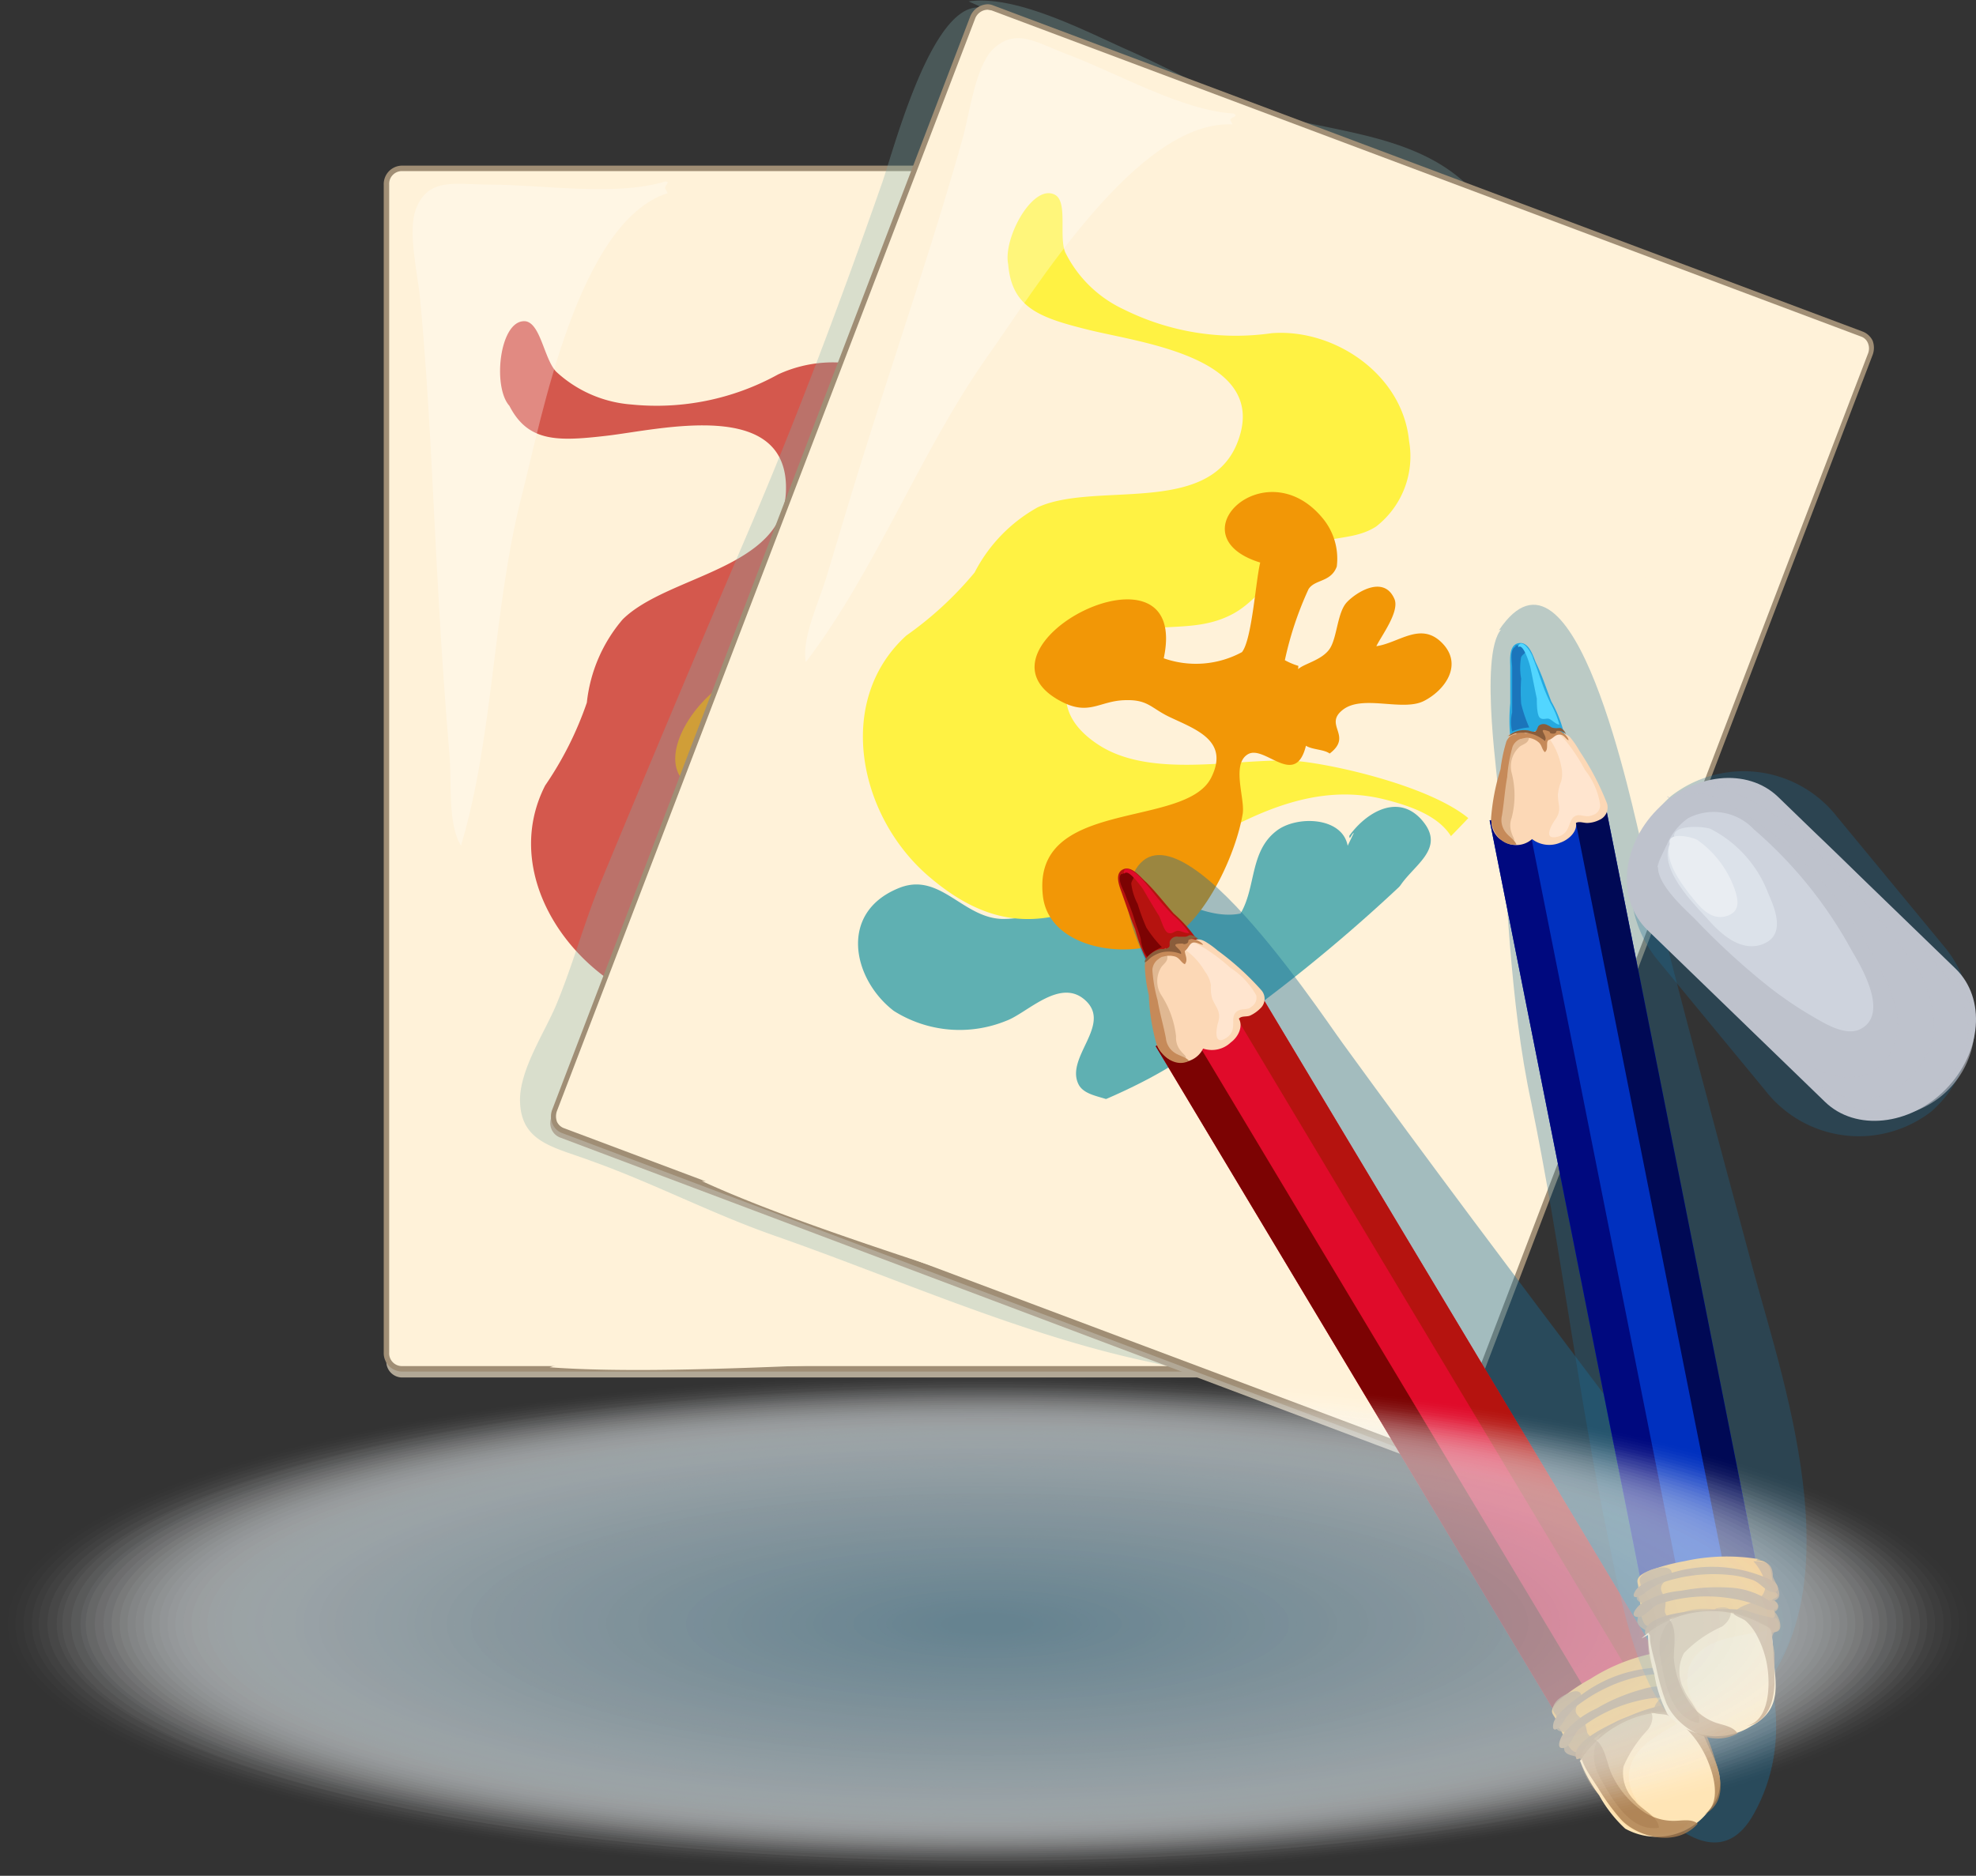 <svg xmlns="http://www.w3.org/2000/svg" viewBox="0 0 83.37 79.16"><rect x="0" y="0" width="83.37" height="79.16" fill="#333333" stroke="none"/><defs><style>.cls-1{isolation:isolate;}.cls-2{fill:#b2a896;}.cls-3,.cls-8{fill:#fff2d9;}.cls-4{fill:#a08e75;}.cls-5{fill:#5fb0b2;}.cls-6{fill:#d4584d;}.cls-7{fill:#f29706;}.cls-10,.cls-12,.cls-24,.cls-25,.cls-26,.cls-27,.cls-38,.cls-39,.cls-8{mix-blend-mode:multiply;}.cls-40,.cls-9{fill:#fff;}.cls-10,.cls-27,.cls-9{opacity:0.3;}.cls-10{fill:#80adad;}.cls-11{fill:#fff243;}.cls-12,.cls-27{fill:#1b6d96;}.cls-12{opacity:0.4;}.cls-13{fill:#e00b2a;}.cls-14{fill:#7c0303;}.cls-15{fill:#b5130f;}.cls-16{fill:#fcd8b6;}.cls-17{fill:#e0b892;}.cls-18{fill:#ffe5cf;}.cls-19{fill:#c68a59;}.cls-20{fill:#8a5d3b;}.cls-21{fill:#faaf40;}.cls-22,.cls-25,.cls-26{fill:#a87c4f;}.cls-23{fill:#ffe5b6;}.cls-24{fill:#ffc880;opacity:0.23;}.cls-25{opacity:0.79;}.cls-26{opacity:0.55;}.cls-28{fill:#0030bf;}.cls-29{fill:#00097f;}.cls-30{fill:#000955;}.cls-31{fill:#26a9e0;}.cls-32{fill:#1b75bb;}.cls-33{fill:#52d6ff;}.cls-34,.cls-38{fill:#bec2cc;}.cls-35{fill:#ced3dd;}.cls-36{fill:#dce2ea;}.cls-37{fill:#e9edf2;}.cls-38,.cls-39{opacity:0.6;}.cls-40{opacity:0;}.cls-41{fill:#fefeff;opacity:0.01;}.cls-42{fill:#fdfefe;opacity:0.02;}.cls-43{fill:#fcfdfe;opacity:0.03;}.cls-44{fill:#fbfdfd;opacity:0.03;}.cls-45{fill:#fafcfd;opacity:0.04;}.cls-46{fill:#f9fbfd;opacity:0.05;}.cls-47{fill:#f8fbfc;opacity:0.06;}.cls-48{fill:#f7fafc;opacity:0.07;}.cls-49{fill:#f6fafb;opacity:0.08;}.cls-50{fill:#f5f9fb;opacity:0.08;}.cls-51{fill:#f4f9fb;opacity:0.09;}.cls-52{fill:#f3f8fa;opacity:0.1;}.cls-53{fill:#f2f7fa;opacity:0.11;}.cls-54{fill:#f1f7f9;opacity:0.12;}.cls-55{fill:#f0f6f9;opacity:0.13;}.cls-56{fill:#eff6f9;opacity:0.13;}.cls-57{fill:#eef5f8;opacity:0.14;}.cls-58{fill:#edf4f8;opacity:0.15;}.cls-59{fill:#ecf4f7;opacity:0.16;}.cls-60{fill:#ebf3f7;opacity:0.17;}.cls-61{fill:#eaf3f7;opacity:0.18;}.cls-62{fill:#e9f2f6;opacity:0.18;}.cls-63{fill:#e8f1f6;opacity:0.19;}.cls-64{fill:#e7f1f5;opacity:0.2;}.cls-65{fill:#e6f0f5;opacity:0.21;}.cls-66{fill:#e5f0f5;opacity:0.22;}.cls-67{fill:#e4eff4;opacity:0.23;}.cls-68{fill:#e3eff4;opacity:0.24;}.cls-69{fill:#e2eef3;opacity:0.24;}.cls-70{fill:#e1edf3;opacity:0.25;}.cls-71{fill:#e0edf2;opacity:0.26;}.cls-72{fill:#dfecf2;opacity:0.27;}.cls-73{fill:#deecf2;opacity:0.28;}.cls-74{fill:#ddebf1;opacity:0.29;}.cls-75{fill:#dceaf1;opacity:0.29;}.cls-76{fill:#dbeaf0;opacity:0.3;}.cls-77{fill:#dae9f0;opacity:0.31;}.cls-78{fill:#d9e9f0;opacity:0.32;}.cls-79{fill:#d8e8ef;opacity:0.33;}.cls-80{fill:#d7e7ef;opacity:0.34;}.cls-81{fill:#d6e7ee;opacity:0.34;}.cls-82{fill:#d5e6ee;opacity:0.35;}.cls-83{fill:#d4e6ee;opacity:0.36;}.cls-84{fill:#d3e5ed;opacity:0.37;}.cls-85{fill:#d2e5ed;opacity:0.38;}.cls-86{fill:#d1e4ec;opacity:0.39;}.cls-87{fill:#d0e3ec;opacity:0.39;}.cls-88{fill:#cfe3ec;opacity:0.4;}.cls-89{fill:#cee2eb;opacity:0.41;}.cls-90{fill:#cde2eb;opacity:0.42;}.cls-91{fill:#cce1ea;opacity:0.43;}.cls-92{fill:#cbe0ea;opacity:0.44;}.cls-93{fill:#cae0ea;opacity:0.45;}.cls-94{fill:#c9dfe9;opacity:0.45;}.cls-95{fill:#c8dfe9;opacity:0.46;}.cls-96{fill:#c7dee8;opacity:0.47;}.cls-97{fill:#c6dde8;opacity:0.48;}.cls-98{fill:#c5dde8;opacity:0.49;}.cls-100,.cls-99{fill:#c4dce7;}.cls-99{opacity:0.5;}.cls-100{opacity:0.5;}.cls-101{fill:#c3dbe6;opacity:0.51;}.cls-102{fill:#c2dbe6;opacity:0.52;}.cls-103{fill:#c1dae6;opacity:0.53;}.cls-104{fill:#c0d9e5;opacity:0.54;}.cls-105{fill:#bfd9e5;opacity:0.55;}.cls-106{fill:#bed8e4;opacity:0.55;}.cls-107{fill:#bdd8e4;opacity:0.56;}.cls-108{fill:#bcd7e4;opacity:0.57;}.cls-109{fill:#bbd6e3;opacity:0.58;}.cls-110{fill:#bad6e3;opacity:0.59;}.cls-111{fill:#b9d5e2;opacity:0.6;}.cls-112{fill:#b8d5e2;opacity:0.61;}.cls-113{fill:#b7d4e2;opacity:0.61;}.cls-114{fill:#b6d3e1;opacity:0.62;}.cls-115{fill:#b5d3e1;opacity:0.63;}.cls-116{fill:#b4d2e0;opacity:0.64;}.cls-117{fill:#b3d2e0;opacity:0.65;}.cls-118{fill:#b2d1e0;opacity:0.66;}.cls-119{fill:#b1d1df;opacity:0.66;}.cls-120{fill:#b0d0df;opacity:0.67;}.cls-121{fill:#afcfde;opacity:0.68;}.cls-122{fill:#aecfde;opacity:0.69;}.cls-123{fill:#adcede;opacity:0.7;}.cls-124{fill:#accedd;opacity:0.71;}.cls-125{fill:#abcddd;opacity:0.71;}.cls-126{fill:#aaccdc;opacity:0.72;}.cls-127{fill:#a9ccdc;opacity:0.73;}.cls-128{fill:#a8cbdc;opacity:0.74;}.cls-129{fill:#a7cbdb;opacity:0.75;}.cls-130{fill:#a6cadb;opacity:0.76;}.cls-131{fill:#a5c9da;opacity:0.76;}.cls-132{fill:#a4c9da;opacity:0.77;}.cls-133{fill:#a3c8d9;opacity:0.78;}.cls-134{fill:#a2c8d9;opacity:0.79;}.cls-135{fill:#a1c7d9;opacity:0.8;}.cls-136{fill:#a0c7d8;opacity:0.81;}.cls-137{fill:#9fc6d8;opacity:0.82;}.cls-138{fill:#9ec5d7;opacity:0.82;}.cls-139{fill:#9dc5d7;opacity:0.83;}.cls-140{fill:#9cc4d7;opacity:0.84;}.cls-141{fill:#9bc4d6;opacity:0.85;}.cls-142{fill:#9ac3d6;opacity:0.86;}.cls-143{fill:#99c2d5;opacity:0.87;}.cls-144{fill:#98c2d5;opacity:0.87;}.cls-145{fill:#97c1d5;opacity:0.88;}.cls-146{fill:#96c1d4;opacity:0.89;}.cls-147{fill:#95c0d4;opacity:0.9;}.cls-148{fill:#94bfd3;opacity:0.91;}.cls-149{fill:#93bfd3;opacity:0.92;}.cls-150{fill:#92bed3;opacity:0.92;}.cls-151{fill:#91bed2;opacity:0.93;}.cls-152{fill:#90bdd2;opacity:0.94;}.cls-153{fill:#8fbdd1;opacity:0.95;}.cls-154{fill:#8ebcd1;opacity:0.96;}.cls-155{fill:#8dbbd1;opacity:0.97;}.cls-156{fill:#8cbbd0;opacity:0.97;}.cls-157{fill:#8bbad0;opacity:0.98;}.cls-158{fill:#8abacf;opacity:0.99;}.cls-159{fill:#89b9cf;}</style></defs><title>3</title><g class="cls-1"><g id="Layer_2" data-name="Layer 2"><g id="l1"><path class="cls-2" d="M56.81,57.44a.66.66,0,0,1-.63.69H16.94a.67.67,0,0,1-.64-.69V8.15a.66.66,0,0,1,.64-.68H56.18a.65.65,0,0,1,.63.68Z"/><path class="cls-3" d="M56.81,57.08a.66.66,0,0,1-.63.69H16.94a.67.67,0,0,1-.64-.69V7.79a.67.67,0,0,1,.64-.69H56.18a.66.66,0,0,1,.63.69Z"/><path class="cls-4" d="M56.18,57.88H16.94a.78.78,0,0,1-.75-.8V7.79a.78.78,0,0,1,.75-.8H56.18a.77.77,0,0,1,.74.8V57.08A.77.77,0,0,1,56.18,57.88ZM16.94,7.22a.54.54,0,0,0-.52.57V57.08a.54.54,0,0,0,.52.57H56.18a.54.54,0,0,0,.52-.57V7.79a.54.54,0,0,0-.52-.57Z"/><path class="cls-5" d="M43.61,34.91c-.67-1.08-2.49-.45-3.06.47-.76,1.21,0,2.52-.18,3.8-2,1.26-7-.29-6.6-3-1.77-.32-3.72,1.65-2.84,3.45.55,1.11,2.86,2.21.14,3.26-1.56.61-3.14-.89-4.51.27-2.16,1.82-.56,4.34,1.58,5a5.21,5.21,0,0,0,4.58-1.27c.71-.62,1.48-2.56,2.85-2s0,2.53,1,3.39c.51.49,1.57-.06,1.94.3.57.55-.16,1.87.19,2.54.86,1.7,3.18.94,4.15-.17,1.54-1.75.73-2.72.19-4.46-.75-2.4.62-1.32,1.74-2.34s-.2-2.52,1.61-2.16c.94.18,1.4,2,2.69.85s-.89-2.19-.78-3.36c.08-.8,1.77-1.33,1.15-2.71-.53-1.18-2.13-.91-3.21-1,.13-1.14,1.42-2.35-.18-3.13-1.29-.63-2.24.6-2.54,1.74.08.22.06-.11.13-.18Z"/><path class="cls-6" d="M21.26,16.59c.77,2.09,2.07,2.06,4.33,1.8s7.71-1.63,7.57,2.34c-.11,3.3-5,3.54-6.89,5.41a6.45,6.45,0,0,0-1.51,3.51A14.48,14.48,0,0,1,23,33.15c-1.87,3.67.95,7.92,4.66,9.22,4.5,1.58,6.51-.87,9-4,2-2.51,4.14-5.39,7.56-5.82,2.21-.28,3.94,0,4.22,2.35,3.33-4.42-6.47-3.16-8.39-2.51-2.35.79-5.31,2.82-7.92,2.2-3.32-.79-2.09-4.06.23-5.26,1.16-.6,2.3-.86,3.18-1.87s1.06-2.67,1.92-3.7c.7-.85,1.78-1,2.42-1.87a3.8,3.8,0,0,0,0-3.87,5.49,5.49,0,0,0-7.05-2.22,10.6,10.6,0,0,1-6.19,1.27,5.25,5.25,0,0,1-3.18-1.39c-.5-.54-.65-2-1.27-2.12-1.4-.18-1.56,4.55.15,3.67Z"/><path class="cls-7" d="M39,28.54a2.53,2.53,0,0,1-.62,0,13.91,13.91,0,0,1-.16-3.13c.11-.48.78-.58.78-1.3s-.81-1.43-1.33-1.72c-3.27-1.84-5.55,2.92-1.75,2.7.09.78.83,3.16.63,3.79s-2.2,1.65-3,1.41c-.88-5.57-8.3,2.61-3.4,3.22,1.29.16,1.49-.57,2.44-1s1.18-.1,2.05,0c1.24.11,2.75,0,2.58,1.78-.23,2.43-6.77,3.41-4.87,7.13,1.09,2.14,4.71,1.21,5.84-.4,1-1.39,1.13-4.15.8-5.79-.12-.63-1.21-1.79-.7-2.42s2.38.67,2.17-1.2c.3.06.77-.12,1.07-.06.63-1-.69-1-.14-1.92.46-.75,2.39-.8,3.07-1.55s1-2-.17-2.55-1.7.61-2.54,1.1c0-.46.4-1.72,0-2.1-.76-.75-1.6.28-1.86.84s.17,1.59,0,2.11c-.21.69-.78.93-.92,1.23Z"/><path class="cls-8" d="M52,8.63c0,6.43-.52,13.46-2.57,19.6a69.7,69.7,0,0,1-9,17.35C37.35,50.09,28.5,56.14,23.19,57.7c6.06.45,16.49-.58,22.51-.34,2.72.11,5.48,0,8.2,0,2,0,2.17-.3,2.25-2.26.06-1.68,0-3.38,0-5.06,0-7.39-.51-14.9-.16-22.34.16-3.53,0-7.1,0-10.63,0-2.61.86-5.55.32-8.12-.27-1.3-.57-1.64-2.1-1.6-.83,0-2.36.37-2.24,1.44Z"/><path class="cls-9" d="M28.17,8.15c-3.78,1.2-5.31,9.46-6.15,12.74-1.24,4.84-1.17,10.09-2.57,14.8-.56-.9-.39-2.65-.48-3.77-.18-2.12-.33-4.29-.45-6.41-.25-4.3-.39-8.68-.8-12.94-.09-1-.54-2.83-.16-3.78.53-1.32,1.67-1,3.06-1,2.24,0,5.36.51,7.44-.13.25,0,0,.13,0,.29Z"/><path class="cls-10" d="M41.52.35c-2.12-.56-3.78,5.86-4.3,7.36-1.75,5-3.59,9.91-5.67,14.77S27.43,32.2,25.4,37.1c-.73,1.74-1.21,3.57-1.93,5.3-.49,1.17-1.52,2.7-1.53,4,0,1.81,1.42,2,3,2.59,2.63.94,5.07,2.22,7.72,3.15,5.12,1.79,10.35,4.15,15.67,5.3,1.75.37,4.76,1.32,6.24-.08s1.26-4,1.48-5.67c.4-3,.74-6,1.36-9C58.6,36.9,61.94,32.49,64,27.1a26.2,26.2,0,0,0,1.6-9.55A13.11,13.11,0,0,0,62.1,8c-1.91-2-4.78-2.33-7.4-2.91S50,3.17,47.47,2.06c-1.78-.8-4.65-2.29-6.6-2Z"/><path class="cls-2" d="M61.15,61.4a.68.68,0,0,1-.84.42L23.62,48a.65.65,0,0,1-.35-.86L40.91,1.09a.66.66,0,0,1,.84-.42L78.44,14.44a.66.66,0,0,1,.34.87Z"/><path class="cls-3" d="M61.27,61.06a.66.66,0,0,1-.83.42L23.74,47.71a.66.66,0,0,1-.34-.87L41,.75a.67.67,0,0,1,.83-.42l36.7,13.78a.65.65,0,0,1,.34.86Z"/><path class="cls-4" d="M60.65,61.63a.69.69,0,0,1-.25,0L23.7,47.81a.72.72,0,0,1-.39-.38.81.81,0,0,1,0-.63L40.93.71a.82.82,0,0,1,.74-.53.64.64,0,0,1,.24.05L78.61,14a.78.78,0,0,1,.4.38A.86.86,0,0,1,79,15L61.38,61.1A.8.8,0,0,1,60.65,61.63ZM41.67.41a.58.58,0,0,0-.53.38L23.5,46.88a.66.66,0,0,0,0,.46.53.53,0,0,0,.27.26l36.7,13.78a.56.56,0,0,0,.69-.36L78.81,14.93a.58.58,0,0,0,0-.45.48.48,0,0,0-.27-.27L41.84.44Z"/><path class="cls-5" d="M56.86,35.69c-.23-1.23-2.16-1.28-3-.63-1.14.87-.86,2.38-1.52,3.49-2.29.49-6.48-2.74-5.1-5.1-1.55-.92-4.08.24-3.9,2.23.11,1.23,1.88,3.06-1,3.1-1.68,0-2.63-1.94-4.32-1.34-2.67,1-2.07,3.87-.31,5.22a5.2,5.2,0,0,0,4.74.42c.89-.32,2.3-1.87,3.37-.84s-.87,2.38-.32,3.51c.31.64,1.5.49,1.71,1,.33.71-.81,1.69-.73,2.43.2,1.9,2.64,2,3.94,1.3,2.07-1.1,1.66-2.29,1.78-4.1.15-2.51,1-1,2.46-1.58,1.23-.48.71-2.43,2.28-1.46.81.5.59,2.36,2.21,1.74s-.05-2.35.48-3.41c.35-.72,2.13-.62,2-2.13-.08-1.29-1.67-1.6-2.65-2,.53-1,2.16-1.7.95-3-1-1.05-2.31-.23-3,.73,0,.24.1-.09.19-.12Z"/><path class="cls-11" d="M42.52,10.72c0,2.22,1.2,2.65,3.41,3.2s7.78,1.18,6.24,4.85c-1.28,3-6,1.54-8.39,2.64a6.59,6.59,0,0,0-2.66,2.75,14.83,14.83,0,0,1-2.88,2.66c-3.06,2.78-2,7.74,1.06,10.26,3.64,3.05,6.39,1.47,9.86-.57,2.78-1.65,5.8-3.59,9.15-2.8,2.16.52,3.69,1.38,3.1,3.68,4.7-3-4.92-5.22-6.95-5.29-2.47-.08-6,.78-8.19-.72-2.82-1.91-.5-4.53,2.1-4.84,1.3-.15,2.46,0,3.64-.63s2-2.12,3.12-2.79c.95-.54,2-.3,2.93-.9a3.75,3.75,0,0,0,1.39-3.61c-.27-2.81-3.15-4.75-5.79-4.55a10.61,10.61,0,0,1-6.24-1,5.2,5.2,0,0,1-2.48-2.42c-.27-.68.12-2.13-.43-2.42-1.24-.66-3.09,3.71-1.17,3.48Z"/><path class="cls-7" d="M54.78,28.1a2.87,2.87,0,0,1-.57-.24,14.27,14.27,0,0,1,1-3c.27-.42.94-.28,1.19-.95a2.67,2.67,0,0,0-.62-2.07c-2.41-2.87-6.24.78-2.61,1.9-.19.77-.35,3.26-.77,3.78a4.08,4.08,0,0,1-3.3.26c1.17-5.51-8.69-.47-4.33,1.82,1.16.61,1.6,0,2.63-.05s1.14.32,1.93.7c1.11.53,2.56,1,1.77,2.57C50,35,43.53,33.65,44,37.8c.26,2.38,4,2.79,5.61,1.68,1.4-1,2.54-3.49,2.82-5.13.11-.64-.49-2.1.22-2.52s2,1.46,2.45-.36c.26.17.76.15,1,.33,1-.76-.28-1.2.56-1.85s2.52.09,3.42-.37,1.66-1.54.76-2.45-1.81,0-2.77.14c.2-.42,1-1.47.76-2-.44-1-1.58-.3-2,.14s-.41,1.54-.75,2-1.07.6-1.31.83Z"/><path class="cls-8" d="M74.09,14.06c-2.3,6-5.31,12.4-9.42,17.42a69.89,69.89,0,0,1-14.6,13.07c-4.49,3.14-14.94,5.7-20.46,5.29,5.51,2.54,15.64,5.24,21.17,7.58,2.51,1.06,5.12,1.94,7.67,2.88,1.88.69,2.14.48,2.92-1.33.66-1.54,1.21-3.15,1.81-4.73C65.82,47.33,68,40.14,71,33.3c1.42-3.24,2.54-6.64,3.8-9.94.94-2.44,2.8-4.88,3.21-7.48.21-1.31,0-1.73-1.39-2.24-.78-.27-2.34-.48-2.61.56Z"/><path class="cls-9" d="M52,5.25c-4-.2-8.35,7-10.31,9.75C38.8,19.09,37,24,34,27.94c-.2-1,.59-2.61.9-3.69.6-2,1.23-4.12,1.88-6.15C38.08,14,39.5,9.84,40.65,5.72c.26-1,.51-2.84,1.2-3.6,1-1,1.9-.3,3.2.18,2.1.79,4.83,2.37,7,2.49.21.14-.06.12-.15.26Z"/><path class="cls-12" d="M47.55,37.7c1.17-5.56,8.05,4.89,9.11,6.34,3.63,5,7.3,9.88,11,14.78C70.74,62.9,77.39,70.45,74,76.54c-2.21,4-6.45-3-7.79-5-3.47-5.18-6.43-10.72-9.92-15.88-2.49-3.68-4.34-8-6.39-12-.4-.79-3.5-6.21-1.88-6.42Z"/><polygon class="cls-13" points="66.53 73.8 48.76 44.15 53.06 41.76 70.83 71.41 66.53 73.8"/><polygon class="cls-14" points="66.53 73.8 48.76 44.15 50.15 43.38 67.92 73.03 66.53 73.8"/><polygon class="cls-15" points="69.63 72.08 51.86 42.42 53.06 41.76 70.83 71.41 69.63 72.08"/><path class="cls-15" d="M48.4,40.55a6.52,6.52,0,0,1-.51-1.34c-.2-.47-.37-1-.53-1.44-.08-.26-.38-.86,0-1.07s.76.33,1,.53c.41.41.77.88,1.16,1.32a5.92,5.92,0,0,1,1,1.13.56.56,0,0,0-.56.29c0-.09-.27-.26-.37-.1s.19.32.26.37c-.15.12-.51-.05-.71,0a1.71,1.71,0,0,0-.64.34Z"/><path class="cls-16" d="M49,44.31a7,7,0,0,0-.39-2.5,6.67,6.67,0,0,1-.22-1.08c0-.48.56-.48.9-.71.17-.12.28-.29.51-.33s.35.06.54,0,.31-.07.52.05a3.68,3.68,0,0,1,.51.37,11.67,11.67,0,0,1,1.86,1.69.55.55,0,0,1-.06.76,1.5,1.5,0,0,1-.43.3c-.15.06-.36,0-.47.13.18.3,0,.75-.34,1a1.16,1.16,0,0,1-1.17.26,1,1,0,0,1-1.76.08Z"/><path class="cls-17" d="M48.35,40.52a3.89,3.89,0,0,0,.13,1.36c.07.46.15.92.21,1.37a3.15,3.15,0,0,0,.21,1c.14.25.51.64.92.52s.13-.24,0-.42a.85.85,0,0,1-.2-.61A4,4,0,0,0,49,42,1.1,1.1,0,0,1,49,40.81c.12-.16.28-.24.25-.46s-.2-.24-.43-.15a1.16,1.16,0,0,0-.45.36Z"/><path class="cls-18" d="M49.68,39.88A2.91,2.91,0,0,1,50.84,41a1.31,1.31,0,0,1,.25.57,1.67,1.67,0,0,0,.06.59c.18.4.38.55.24,1-.07.25-.2,1,.35.64s.06-.91.5-1.15c.21-.11.38,0,.58-.18A.44.44,0,0,0,53,42a3.26,3.26,0,0,0-1.09-1.16A7.94,7.94,0,0,0,50.8,40c-.22-.12-.87-.53-1.08-.12Z"/><path class="cls-19" d="M49.18,40c-.29.33-.82.21-.88.73A6.08,6.08,0,0,0,48.47,42a8.7,8.7,0,0,0,.33,2.08c.15.41.75,1,1.37.69-.13-.16-.4-.21-.59-.33a.83.83,0,0,1-.39-.63c-.1-.53-.26-1.06-.35-1.6a6.22,6.22,0,0,1-.22-1.29.61.61,0,0,1,.26-.45c.08-.08.37-.3.28-.34Z"/><path class="cls-19" d="M48.9,40.27c.15,0,.26-.24.43-.24a1.89,1.89,0,0,1,.46.2c0-.17-.37-.23-.32-.4s.48-.11.61-.09c.1-.27.63,0,.68.13-.13,0-.28-.13-.43-.09s-.19.25-.34.35c0,.17.15.37,0,.56-.16-.07-.21-.25-.4-.32a.88.88,0,0,0-.51,0c-.15,0-.36.3-.47.08s.22-.28.37-.2Z"/><path class="cls-20" d="M48.31,40.52a1,1,0,0,1,.66-.47c.09,0,.26,0,.34-.07s0-.22.07-.3a.31.31,0,0,1,.33-.15c.17,0,.13,0,.28,0s.14-.09.29-.06a.56.56,0,0,1,.29.17.58.58,0,0,0-.39,0c-.07,0,0,.13-.12.18s-.13,0-.18,0c-.65,0,0,.21-.05.44a1.4,1.4,0,0,0-.77-.08,1.34,1.34,0,0,0-.46.2c-.1.06-.21.22-.31.23Z"/><path class="cls-14" d="M47.31,36.88c-.2.21.1.68.17.88s.26.63.37,1,.2.56.28.86a1.58,1.58,0,0,0,.27.76,1.86,1.86,0,0,1,.62-.41,5.33,5.33,0,0,1-.65-.82,8.53,8.53,0,0,1-.37-1,2.46,2.46,0,0,1-.27-.86c0-.13.19-.28.07-.4s-.36-.06-.46,0Z"/><path class="cls-13" d="M47.43,36.87c.15-.26.73.56.8.66.22.38.44.75.67,1.12.09.15.21.66.39.72s.27-.09.41-.09.31.12.47.09a3.59,3.59,0,0,0-.67-.74,10,10,0,0,1-.69-.77c-.2-.25-.41-.51-.63-.76-.07-.09-.72-.72-.77-.27Z"/><path class="cls-21" d="M70,69.76a.31.31,0,0,1,.1-.05,7.86,7.86,0,0,0-3,1.14,7.78,7.78,0,0,0-1.28.87c-.15.14-.33.3-.34.49s.27.31.13.58c.28.2.28.31.41.59s.29.55.49.57c.38,0,1.49-.8,1.86-1a9.88,9.88,0,0,1,2-1c.25-.07.69.06.88,0,.4-.17.1-.41,0-.54s-.14,0-.15-.21.19-.2.17-.32-.21-.1-.3-.21,0-.17-.06-.26c-.2-.34-.33-.88-1-.66Z"/><path class="cls-22" d="M70.78,70.4a5.79,5.79,0,0,0-4,1.08c-.34.25-1.15.83-1.24,1.25s.21.26.38,0a2.92,2.92,0,0,1,.56-.7,6.71,6.71,0,0,1,2.81-1.31,5.29,5.29,0,0,1,.78-.08,7.19,7.19,0,0,1,.74.21c.62.09.39-.55-.11-.45Z"/><path class="cls-22" d="M71.19,71.3a3.22,3.22,0,0,0-1.94,0,7.61,7.61,0,0,0-1.89.8,3.79,3.79,0,0,0-1.45,1.14c-.1.17-.28.63.11.51.23-.07.41-.59.57-.75a6.38,6.38,0,0,1,3-1.32,5.7,5.7,0,0,1,1.42,0c.67,0,.54-.57,0-.39Z"/><path class="cls-22" d="M71.52,71.86a7.46,7.46,0,0,1-1.35.1,7.12,7.12,0,0,0-1.5.49c-.55.23-2.51,1.06-2.15,1.79.29,0,1-.76,1.35-.95a9.4,9.4,0,0,1,1.73-.82,3.4,3.4,0,0,1,.87-.19,4.16,4.16,0,0,1,.75.14c.77.06.62-.58.11-.73Z"/><path class="cls-23" d="M66.66,74.3a6.12,6.12,0,0,0,.81,1.46,5.54,5.54,0,0,0,1.1,1.41,2.74,2.74,0,0,0,3.49-.71c1-1.13.3-2.08-.12-3.09-.1-.25-.2-.49-.32-.73s-.25-.31-.67-.35a4.34,4.34,0,0,0-1.75.12,4.58,4.58,0,0,0-2.68,2.13Z"/><path class="cls-24" d="M71.47,72.34a4.41,4.41,0,0,0-3.65.61c-.49.35-1.17.81-1.14,1.38a3.19,3.19,0,0,0,.77,1.4c.41.51.91,1.32,1.59,1.56.45.17,1.91.19,2.18-.37a2.25,2.25,0,0,1-1.65-.41A2,2,0,0,1,68.72,75c0-1.41,1.71-2,2.81-2.69Z"/><path class="cls-25" d="M66.73,74.13c0,.33.49,1,.7,1.33a8.75,8.75,0,0,0,.95,1.31c.67.74,2.34,1.23,3.25.19-.27-.22-.67-.12-1-.12a2.28,2.28,0,0,1-1.22-.34A3.87,3.87,0,0,1,68,74.87c-.22-.47-.27-1.18-.69-1.45s-.31-.25-.41-.6-.41-.37-.42-.63.37-.57.18-.76-.74.13-.91.28a.71.71,0,0,0-.24.38c0,.17.15.26.16.36,0,.3-.18.61.34.64a1.65,1.65,0,0,0,0,.8c.16.27.52.13.73.41Z"/><path class="cls-25" d="M69.67,72.21c.14.16.46.1.68.17a2.18,2.18,0,0,1,.66.44,4.16,4.16,0,0,1,.9,1.18c.27.53.85,2,0,2.57.91-.49.71-1.49.52-2.1-.12-.38-.23-.74-.38-1.11s-.46-.64-.4-1c.41-.16-.06-.7-.23-.81.18-.2,0-.38-.18-.45.39-.29-.32-.74-.42-1-.2-.41-.4-.6-1-.33.41.21,1,.69.84,1.21s-.88.71-.86,1.18Z"/><path class="cls-26" d="M69,72.36c-1.67.36-2.1,1.58-1.48,2.68.44.77,1.24,2.3,2.47,2.09,0-.45-.77-.79-1-1.12a1.65,1.65,0,0,1-.49-1.47A5.29,5.29,0,0,1,69.52,73c.34-.43.27-1.15-.47-.65Z"/><path class="cls-27" d="M63.24,26.6c3.17-4.73,5.64,7.52,6.07,9.25,1.5,6,3.08,11.87,4.67,17.78,1.33,4.94,4.67,14.4-.75,18.81-3.55,2.89-4.88-5.14-5.37-7.48-1.28-6.09-2-12.33-3.25-18.41-.94-4.34-1-9-1.43-13.51-.07-.88-.92-7,.66-6.65Z"/><polygon class="cls-28" points="69.58 68.47 62.85 34.62 67.7 33.8 74.43 67.65 69.58 68.47"/><polygon class="cls-29" points="69.58 68.47 62.85 34.62 64.41 34.35 71.14 68.21 69.58 68.47"/><polygon class="cls-30" points="73.08 67.88 66.35 34.02 67.7 33.8 74.43 67.65 73.08 67.88"/><path class="cls-31" d="M63.72,31.1a7.44,7.44,0,0,1,0-1.42c0-.52,0-1,0-1.54,0-.27-.08-.93.36-1s.61.57.72.82c.26.53.44,1.09.65,1.64A5.2,5.2,0,0,1,66,31a.55.55,0,0,0-.62.09c0-.1-.17-.33-.31-.22s.07.37.12.44c-.18.06-.46-.22-.67-.26a1.75,1.75,0,0,0-.72.11Z"/><path class="cls-16" d="M63,34.83a7.1,7.1,0,0,0,.48-2.48,6.51,6.51,0,0,1,.16-1.09c.17-.46.69-.27,1.08-.38a1.34,1.34,0,0,1,.59-.13c.2,0,.32.17.51.21s.31,0,.47.21a3.38,3.38,0,0,1,.35.52A11.6,11.6,0,0,1,67.8,33.9a.57.57,0,0,1-.32.7,1.2,1.2,0,0,1-.51.13c-.16,0-.35-.08-.48,0,.07.34-.28.7-.66.83a1.19,1.19,0,0,1-1.19-.15A1,1,0,0,1,63,34.88Z"/><path class="cls-17" d="M63.68,31.07a3.94,3.94,0,0,0-.33,1.32c-.09.45-.17.91-.26,1.36a3.09,3.09,0,0,0-.16,1c0,.28.27.77.7.79s.2-.18.15-.38a.91.91,0,0,1,0-.65,3.78,3.78,0,0,0,0-1.89,1.11,1.11,0,0,1,.35-1.12c.16-.11.34-.13.38-.35s-.11-.29-.35-.28a1.24,1.24,0,0,0-.55.18Z"/><path class="cls-18" d="M65.15,30.9a2.94,2.94,0,0,1,.72,1.44,1.35,1.35,0,0,1,0,.63,1.83,1.83,0,0,0-.14.57c0,.43.18.65-.12,1.06-.15.21-.53.87.11.71s.37-.83.86-.91c.23,0,.37.1.61,0a.43.43,0,0,0,.32-.45,3.08,3.08,0,0,0-.64-1.46,7.39,7.39,0,0,0-.74-1.14c-.16-.19-.64-.79-1-.48Z"/><path class="cls-19" d="M64.64,30.88c-.39.21-.85-.08-1.08.4a6.69,6.69,0,0,0-.25,1.18,9.19,9.19,0,0,0-.4,2.08c0,.44.37,1.18,1.07,1.1-.07-.19-.31-.33-.44-.5a.84.84,0,0,1-.17-.73c.09-.54.12-1.08.22-1.62a6.35,6.35,0,0,1,.23-1.29.61.61,0,0,1,.39-.34c.11-.05.46-.16.38-.23Z"/><path class="cls-19" d="M64.29,31c.14,0,.32-.14.49-.08s.28.26.37.34c0-.17-.28-.34-.17-.48s.48.05.6.11c.18-.22.6.2.6.35C66.06,31.2,66,31,65.8,31s-.27.17-.44.22,0,.4-.18.52c-.13-.11-.12-.3-.27-.42a.82.82,0,0,0-.47-.19c-.16,0-.45.15-.47-.09s.29-.18.41-.07Z"/><path class="cls-20" d="M63.65,31.05a1,1,0,0,1,.78-.23c.09,0,.25.09.34.05s.09-.2.17-.26a.34.34,0,0,1,.37,0c.15.06.1.09.25.11s.16,0,.29,0a.5.5,0,0,1,.22.26.47.47,0,0,0-.36-.14c-.09,0,0,.12-.18.12s-.12-.07-.16-.09c-.61-.23,0,.22-.2.4a1.35,1.35,0,0,0-.69-.33,1.41,1.41,0,0,0-.5,0c-.12,0-.28.14-.38.11Z"/><path class="cls-32" d="M63.94,27.29c-.26.12-.14.67-.14.88s0,.69,0,1,0,.59,0,.9a1.65,1.65,0,0,0,0,.8,2.11,2.11,0,0,1,.72-.17,6.07,6.07,0,0,1-.34-1,7.51,7.51,0,0,1,0-1.06,2.52,2.52,0,0,1,0-.91c.05-.12.27-.2.2-.35a.46.46,0,0,0-.44-.14Z"/><path class="cls-33" d="M64.06,27.31c.22-.19.5.78.52.9.09.43.17.85.26,1.27,0,.18,0,.7.13.81s.28,0,.4.05.26.22.42.24a3.65,3.65,0,0,0-.38-.92,7.89,7.89,0,0,1-.39-.95c-.11-.31-.21-.62-.34-.93,0-.11-.44-.91-.63-.51Z"/><path class="cls-21" d="M74.17,65.81l.11,0a8.22,8.22,0,0,0-3.2.07,8.81,8.81,0,0,0-1.49.4c-.2.09-.42.18-.49.36s.14.38-.08.58a1,1,0,0,1,.19.69c0,.17.09.62.27.7a7,7,0,0,0,2.09-.32,9.18,9.18,0,0,1,2.2-.22c.26,0,.63.28.83.27.45,0,.24-.36.2-.51s-.11-.09-.07-.24.25-.13.27-.25-.16-.16-.21-.3,0-.16,0-.26c-.07-.39,0-.94-.69-.94Z"/><path class="cls-22" d="M74.73,66.68a5.84,5.84,0,0,0-4.15-.32c-.4.12-1.36.41-1.58.77s.1.31.35.13a3.18,3.18,0,0,1,.77-.47,6.76,6.76,0,0,1,3.08-.3,4.45,4.45,0,0,1,.76.19c.27.11.4.31.64.44.55.29.55-.38,0-.46Z"/><path class="cls-22" d="M74.81,67.67A3.27,3.27,0,0,0,73,67a8,8,0,0,0-2.06.13,3.72,3.72,0,0,0-1.75.59c-.15.13-.47.51-.07.52.24,0,.59-.41.79-.52a6.4,6.4,0,0,1,3.22-.25,5,5,0,0,1,1.37.43c.62.22.7-.37.13-.38Z"/><path class="cls-22" d="M74.93,68.3a7.83,7.83,0,0,1-1.3-.35,7,7,0,0,0-1.58,0c-.6,0-2.72.17-2.64,1,.27.13,1.22-.38,1.6-.44a8.92,8.92,0,0,1,1.91-.2,3.8,3.8,0,0,1,.89.11c.28.09.41.28.65.38.71.32.78-.34.34-.65Z"/><path class="cls-23" d="M69.53,69a6.12,6.12,0,0,0,.27,1.65,5.57,5.57,0,0,0,.56,1.7,2.75,2.75,0,0,0,3.53.49c1.37-.72,1-1.86.93-3a6.65,6.65,0,0,0-.06-.78c0-.35-.13-.39-.5-.56a4.37,4.37,0,0,0-5,.64Z"/><path class="cls-24" d="M74.73,68.74a4.42,4.42,0,0,0-3.65-.64c-.58.16-1.38.37-1.54.92a3.15,3.15,0,0,0,.25,1.58,4.61,4.61,0,0,0,1,2c.37.3,1.74.81,2.19.37-.66-.24-1.08-.36-1.43-.94a2,2,0,0,1-.29-1.68c.51-1.31,2.27-1.29,3.54-1.59Z"/><path class="cls-25" d="M69.65,68.85c-.13.3.13,1.09.22,1.48a9.15,9.15,0,0,0,.44,1.55c.39.92,1.79,1.94,3,1.27-.19-.3-.6-.34-.94-.46a2.27,2.27,0,0,1-1-.72,3.87,3.87,0,0,1-.75-2c0-.51.14-1.19-.16-1.59s-.21-.33-.19-.7-.25-.48-.18-.73.55-.41.42-.66-.73-.12-.94,0a.68.68,0,0,0-.36.28c-.09.15.06.29,0,.4-.06.29-.37.51.1.7a1.75,1.75,0,0,0-.23.77c.07.31.45.3.55.63Z"/><path class="cls-25" d="M73.07,68c.07.2.4.26.58.4a2.2,2.2,0,0,1,.48.63,4.09,4.09,0,0,1,.45,1.41c.08.59.12,2.19-.91,2.4,1-.15,1.17-1.16,1.2-1.79,0-.4,0-.79,0-1.18s-.22-.76,0-1c.45,0,.18-.69,0-.85.25-.13.16-.35,0-.48.46-.14,0-.8-.07-1,0-.46-.18-.7-.82-.65.31.34.69,1,.38,1.42s-1.07.38-1.21.83Z"/><path class="cls-26" d="M72.35,67.92c-1.71-.22-2.52.79-2.3,2,.15.87.39,2.58,1.62,2.79.15-.42-.47-1-.62-1.41a1.62,1.62,0,0,1,0-1.54,5.06,5.06,0,0,1,1.59-1.11c.46-.3.64-1-.23-.78Z"/><path class="cls-27" d="M82,39.91a5,5,0,0,1-.52,7h0a5,5,0,0,1-7-.89l-4.48-5.43a5,5,0,0,1,.51-7h0a5,5,0,0,1,7,.88Z"/><path class="cls-34" d="M82.51,40.88c1.29,1.25,1.11,3.53-.41,5.08h0c-1.52,1.55-3.81,1.79-5.1.54l-7.49-7.25c-1.3-1.25-1.12-3.53.4-5.08h0c1.53-1.55,3.81-1.79,5.11-.54Z"/><path class="cls-35" d="M70,36.37c-.32.75,1.09,2,1.48,2.38a31,31,0,0,0,2.91,2.7,16.45,16.45,0,0,0,1.94,1.36c.48.27,1.47.95,2.14.63,1.3-.63,0-2.74-.34-3.32A18.23,18.23,0,0,0,74,35a2.33,2.33,0,0,0-2.78-.47,2.62,2.62,0,0,0-.87,1.06c-.1.23-.47.93-.41,1s0-.08,0-.12Z"/><path class="cls-36" d="M70.69,35.27c-1.11,1.09.86,2.95,1.39,3.55s1.41,1.41,2.35,1,.42-1.55.17-2.13a5.08,5.08,0,0,0-2.43-2.71c-.26-.11-1.76-.22-1.51.43Z"/><path class="cls-37" d="M70.5,35.53c-.41.77.62,2,1,2.47s.83.85,1.4.64.41-.74.29-1.11a4.32,4.32,0,0,0-1.57-2.08c-.2-.13-1.38-.4-1.15.22Z"/><path class="cls-38" d="M70.58,33.71A2.27,2.27,0,0,1,73,34a15.12,15.12,0,0,1,2.61,1.87,17.09,17.09,0,0,1,3.59,4.82c.59,1.06,1.4,2.65.39,4s-2.72.63-3.58.11c-1.23-.74-2.17-2-3.38-2.66a29.4,29.4,0,0,0,4.37,4,3.61,3.61,0,0,0,4.27.08,3.1,3.1,0,0,0,1.38-4.31,27.8,27.8,0,0,0-4.46-4.81,26.74,26.74,0,0,0-3.77-3.53,4,4,0,0,0-1.63-.51,4.34,4.34,0,0,0-1.14,0,3.69,3.69,0,0,0-1,.48.71.71,0,0,0-.15.15s-.13,0-.17-.09Z"/><path class="cls-38" d="M72.18,33.11a5.77,5.77,0,0,0,1.06.38,7.45,7.45,0,0,1,1.54.85,14.1,14.1,0,0,1,2.23,2,33.33,33.33,0,0,1,3.33,3.79,5,5,0,0,1,1.25,3.6,3.92,3.92,0,0,1-1.88,2.38,3.11,3.11,0,0,1-3.13-.43c.36,1.45,2.43,1.74,3.81,1.33a3.83,3.83,0,0,0,2.92-3.51c-.11-2.33-2.16-3.65-3.54-5.13a51.25,51.25,0,0,0-4.14-4.07,4.38,4.38,0,0,0-1.72-1c-.6-.17-1.27-.1-1.87-.24Z"/><g class="cls-39"><path class="cls-40" d="M83.33,68.53c0,5.87-18.66,10.63-41.67,10.63S0,74.4,0,68.53,18.65,57.9,41.66,57.9,83.33,62.66,83.33,68.53Z"/><path class="cls-41" d="M83,68.53c0,5.82-18.5,10.55-41.33,10.55S.34,74.35.34,68.53,18.84,58,41.66,58,83,62.71,83,68.53Z"/><path class="cls-42" d="M82.65,68.53c0,5.78-18.35,10.46-41,10.46s-41-4.68-41-10.46S19,58.07,41.66,58.07,82.65,62.75,82.65,68.53Z"/><path class="cls-43" d="M82.32,68.53c0,5.73-18.2,10.38-40.66,10.38S1,74.26,1,68.53s18.2-10.37,40.65-10.37S82.32,62.8,82.32,68.53Z"/><path class="cls-44" d="M82,68.53c0,5.68-18.05,10.29-40.32,10.29S1.35,74.21,1.35,68.53s18-10.28,40.31-10.28S82,62.85,82,68.53Z"/><path class="cls-45" d="M81.64,68.53c0,5.63-17.9,10.21-40,10.21s-40-4.58-40-10.21,17.9-10.2,40-10.2S81.64,62.9,81.64,68.53Z"/><path class="cls-46" d="M81.31,68.53c0,5.59-17.75,10.12-39.65,10.12S2,74.12,2,68.53,19.77,58.42,41.66,58.42,81.31,62.94,81.31,68.53Z"/><path class="cls-47" d="M81,68.53c0,5.54-17.6,10-39.31,10s-39.3-4.49-39.3-10,17.59-10,39.3-10S81,63,81,68.53Z"/><path class="cls-48" d="M80.63,68.53c0,5.49-17.44,10-39,10s-39-4.46-39-10,17.45-9.94,39-9.94S80.63,63,80.63,68.53Z"/><path class="cls-49" d="M80.3,68.53c0,5.44-17.3,9.86-38.64,9.86S3,74,3,68.53s17.29-9.86,38.63-9.86S80.3,63.09,80.3,68.53Z"/><path class="cls-50" d="M80,68.53c0,5.4-17.15,9.78-38.3,9.78s-38.3-4.38-38.3-9.78,17.15-9.77,38.3-9.77S80,63.13,80,68.53Z"/><path class="cls-51" d="M79.62,68.53c0,5.35-17,9.69-38,9.69s-38-4.34-38-9.69,17-9.68,38-9.68S79.62,63.18,79.62,68.53Z"/><path class="cls-52" d="M79.29,68.53c0,5.3-16.85,9.6-37.63,9.6S4,73.83,4,68.53s16.84-9.6,37.62-9.6S79.29,63.23,79.29,68.53Z"/><path class="cls-53" d="M79,68.53c0,5.25-16.69,9.52-37.29,9.52S4.37,73.78,4.37,68.53,21.07,59,41.66,59,79,63.28,79,68.53Z"/><path class="cls-54" d="M78.62,68.53c0,5.21-16.55,9.43-37,9.43S4.71,73.74,4.71,68.53,21.25,59.1,41.66,59.1,78.62,63.32,78.62,68.53Z"/><path class="cls-55" d="M78.28,68.53c0,5.16-16.39,9.35-36.62,9.35S5.05,73.69,5.05,68.53s16.39-9.34,36.61-9.34S78.28,63.37,78.28,68.53Z"/><path class="cls-56" d="M77.94,68.53c0,5.11-16.24,9.26-36.28,9.26S5.38,73.64,5.38,68.53s16.24-9.25,36.28-9.25S77.94,63.42,77.94,68.53Z"/><path class="cls-57" d="M77.61,68.53c0,5.07-16.1,9.17-35.95,9.17S5.72,73.6,5.72,68.53s16.09-9.17,35.94-9.17S77.61,63.47,77.61,68.53Z"/><path class="cls-58" d="M77.27,68.53c0,5-15.94,9.09-35.61,9.09s-35.6-4.07-35.6-9.09S22,59.45,41.66,59.45,77.27,63.51,77.27,68.53Z"/><path class="cls-59" d="M76.93,68.53c0,5-15.79,9-35.27,9s-35.27-4-35.27-9,15.79-9,35.27-9S76.93,63.56,76.93,68.53Z"/><path class="cls-60" d="M76.6,68.53c0,4.92-15.64,8.92-34.94,8.92s-34.93-4-34.93-8.92,15.64-8.91,34.93-8.91S76.6,63.61,76.6,68.53Z"/><path class="cls-61" d="M76.26,68.53c0,4.88-15.49,8.83-34.6,8.83s-34.59-4-34.59-8.83,15.48-8.82,34.59-8.82S76.26,63.66,76.26,68.53Z"/><path class="cls-62" d="M75.92,68.53c0,4.83-15.34,8.75-34.26,8.75S7.4,73.36,7.4,68.53s15.34-8.74,34.26-8.74S75.92,63.7,75.92,68.53Z"/><path class="cls-63" d="M75.59,68.53c0,4.78-15.19,8.66-33.93,8.66S7.74,73.31,7.74,68.53s15.19-8.65,33.92-8.65S75.59,63.75,75.59,68.53Z"/><path class="cls-64" d="M75.25,68.53c0,4.73-15,8.57-33.59,8.57S8.08,73.26,8.08,68.53,23.11,60,41.66,60,75.25,63.8,75.25,68.53Z"/><path class="cls-65" d="M74.91,68.53C74.91,73.22,60,77,41.66,77S8.41,73.22,8.41,68.53s14.89-8.48,33.25-8.48S74.91,63.85,74.91,68.53Z"/><path class="cls-66" d="M74.58,68.53c0,4.64-14.74,8.4-32.92,8.4S8.75,73.17,8.75,68.53s14.73-8.4,32.91-8.4S74.58,63.89,74.58,68.53Z"/><path class="cls-67" d="M74.24,68.53c0,4.59-14.58,8.32-32.58,8.32S9.09,73.12,9.09,68.53s14.58-8.31,32.57-8.31S74.24,63.94,74.24,68.53Z"/><path class="cls-68" d="M73.9,68.53c0,4.54-14.43,8.23-32.24,8.23S9.42,73.07,9.42,68.53s14.43-8.22,32.24-8.22S73.9,64,73.9,68.53Z"/><path class="cls-69" d="M73.57,68.53c0,4.5-14.29,8.14-31.91,8.14S9.76,73,9.76,68.53,24,60.39,41.66,60.39,73.57,64,73.57,68.53Z"/><path class="cls-70" d="M73.23,68.53c0,4.45-14.13,8.06-31.57,8.06S10.09,73,10.09,68.53s14.14-8.05,31.57-8.05S73.23,64.08,73.23,68.53Z"/><path class="cls-71" d="M72.89,68.53c0,4.4-14,8-31.23,8s-31.23-3.57-31.23-8,14-8,31.23-8S72.89,64.13,72.89,68.53Z"/><path class="cls-72" d="M72.56,68.53c0,4.35-13.83,7.89-30.9,7.89s-30.89-3.54-30.89-7.89,13.83-7.88,30.89-7.88S72.56,64.18,72.56,68.53Z"/><path class="cls-73" d="M72.22,68.53c0,4.31-13.68,7.8-30.56,7.8S11.1,72.84,11.1,68.53s13.68-7.79,30.56-7.79S72.22,64.23,72.22,68.53Z"/><path class="cls-74" d="M71.89,68.53c0,4.26-13.54,7.72-30.23,7.72s-30.22-3.46-30.22-7.72S25,60.82,41.66,60.82,71.89,64.27,71.89,68.53Z"/><path class="cls-75" d="M71.55,68.53c0,4.21-13.38,7.63-29.89,7.63s-29.88-3.42-29.88-7.63,13.38-7.62,29.88-7.62S71.55,64.32,71.55,68.53Z"/><path class="cls-76" d="M71.21,68.53c0,4.16-13.23,7.54-29.55,7.54s-29.55-3.38-29.55-7.54S25.34,61,41.66,61,71.21,64.37,71.21,68.53Z"/><path class="cls-77" d="M70.88,68.53C70.88,72.65,57.8,76,41.66,76s-29.21-3.34-29.21-7.46,13.08-7.45,29.21-7.45S70.88,64.41,70.88,68.53Z"/><path class="cls-78" d="M70.54,68.53c0,4.07-12.93,7.37-28.88,7.37s-28.87-3.3-28.87-7.37,12.92-7.37,28.87-7.37S70.54,64.46,70.54,68.53Z"/><path class="cls-79" d="M70.2,68.53c0,4-12.77,7.29-28.54,7.29s-28.54-3.27-28.54-7.29,12.78-7.28,28.54-7.28S70.2,64.51,70.2,68.53Z"/><path class="cls-80" d="M69.87,68.53c0,4-12.63,7.2-28.21,7.2s-28.2-3.22-28.2-7.2,12.63-7.19,28.2-7.19S69.87,64.56,69.87,68.53Z"/><path class="cls-81" d="M69.53,68.53c0,3.93-12.48,7.11-27.87,7.11S13.8,72.46,13.8,68.53s12.47-7.11,27.86-7.11S69.53,64.6,69.53,68.53Z"/><path class="cls-82" d="M69.19,68.53c0,3.88-12.32,7-27.53,7s-27.53-3.15-27.53-7,12.33-7,27.53-7S69.19,64.65,69.19,68.53Z"/><path class="cls-83" d="M68.86,68.53c0,3.83-12.18,6.94-27.2,6.94s-27.19-3.11-27.19-6.94,12.17-6.94,27.19-6.94S68.86,64.7,68.86,68.53Z"/><path class="cls-84" d="M68.52,68.53c0,3.79-12,6.86-26.86,6.86s-26.85-3.07-26.85-6.86,12-6.85,26.85-6.85S68.52,64.75,68.52,68.53Z"/><path class="cls-85" d="M68.18,68.53c0,3.74-11.87,6.77-26.52,6.77s-26.52-3-26.52-6.77S27,61.77,41.66,61.77,68.18,64.79,68.18,68.53Z"/><path class="cls-86" d="M67.85,68.53c0,3.69-11.73,6.68-26.19,6.68s-26.18-3-26.18-6.68,11.72-6.68,26.18-6.68S67.85,64.84,67.85,68.53Z"/><path class="cls-87" d="M67.51,68.53c0,3.64-11.57,6.6-25.85,6.6s-25.84-3-25.84-6.6,11.57-6.59,25.84-6.59S67.51,64.89,67.51,68.53Z"/><path class="cls-88" d="M67.17,68.53c0,3.6-11.42,6.51-25.51,6.51s-25.51-2.91-25.51-6.51S27.57,62,41.66,62,67.17,64.94,67.17,68.53Z"/><path class="cls-89" d="M66.84,68.53c0,3.55-11.27,6.43-25.18,6.43s-25.17-2.88-25.17-6.43,11.27-6.42,25.17-6.42S66.84,65,66.84,68.53Z"/><path class="cls-90" d="M66.5,68.53c0,3.5-11.12,6.34-24.84,6.34S16.82,72,16.82,68.53,27.94,62.2,41.66,62.2,66.5,65,66.5,68.53Z"/><path class="cls-91" d="M66.16,68.53c0,3.45-11,6.26-24.5,6.26S17.16,72,17.16,68.53s11-6.25,24.5-6.25S66.16,65.08,66.16,68.53Z"/><path class="cls-92" d="M65.83,68.53c0,3.41-10.82,6.17-24.17,6.17S17.5,71.94,17.5,68.53s10.82-6.16,24.16-6.16S65.83,65.13,65.83,68.53Z"/><path class="cls-93" d="M65.49,68.53c0,3.36-10.67,6.08-23.83,6.08s-23.83-2.72-23.83-6.08,10.67-6.08,23.83-6.08S65.49,65.17,65.49,68.53Z"/><path class="cls-94" d="M65.16,68.53c0,3.31-10.52,6-23.5,6s-23.49-2.69-23.49-6,10.52-6,23.49-6S65.16,65.22,65.16,68.53Z"/><path class="cls-95" d="M64.82,68.53c0,3.26-10.37,5.91-23.16,5.91s-23.15-2.65-23.15-5.91,10.36-5.91,23.15-5.91S64.82,65.27,64.82,68.53Z"/><path class="cls-96" d="M64.48,68.53c0,3.22-10.21,5.83-22.82,5.83s-22.82-2.61-22.82-5.83,10.22-5.82,22.82-5.82S64.48,65.32,64.48,68.53Z"/><path class="cls-97" d="M64.15,68.53c0,3.17-10.07,5.74-22.49,5.74S19.18,71.7,19.18,68.53,29.24,62.8,41.66,62.8,64.15,65.36,64.15,68.53Z"/><path class="cls-98" d="M63.81,68.53c0,3.12-9.92,5.65-22.15,5.65s-22.14-2.53-22.14-5.65,9.91-5.65,22.14-5.65S63.81,65.41,63.81,68.53Z"/><path class="cls-99" d="M63.47,68.53c0,3.07-9.76,5.57-21.81,5.57s-21.81-2.5-21.81-5.57S29.62,63,41.66,63,63.47,65.46,63.47,68.53Z"/><path class="cls-100" d="M63.14,68.53c0,3-9.62,5.48-21.48,5.48s-21.47-2.45-21.47-5.48,9.61-5.48,21.47-5.48S63.14,65.51,63.14,68.53Z"/><path class="cls-101" d="M62.8,68.53c0,3-9.46,5.4-21.14,5.4s-21.13-2.42-21.13-5.4S30,63.14,41.66,63.14,62.8,65.55,62.8,68.53Z"/><path class="cls-102" d="M62.46,68.53c0,2.93-9.31,5.31-20.8,5.31s-20.8-2.38-20.8-5.31,9.31-5.3,20.8-5.3S62.46,65.6,62.46,68.53Z"/><path class="cls-103" d="M62.13,68.53c0,2.89-9.17,5.23-20.47,5.23S21.2,71.42,21.2,68.53s9.16-5.22,20.46-5.22S62.13,65.65,62.13,68.53Z"/><path class="cls-104" d="M61.79,68.53c0,2.84-9,5.14-20.13,5.14s-20.12-2.3-20.12-5.14,9-5.13,20.12-5.13S61.79,65.7,61.79,68.53Z"/><path class="cls-105" d="M61.45,68.53c0,2.79-8.86,5-19.79,5s-19.79-2.26-19.79-5,8.86-5.05,19.79-5.05S61.45,65.74,61.45,68.53Z"/><path class="cls-106" d="M61.12,68.53c0,2.74-8.71,5-19.46,5s-19.45-2.23-19.45-5,8.71-5,19.45-5S61.12,65.79,61.12,68.53Z"/><path class="cls-107" d="M60.78,68.53c0,2.7-8.56,4.88-19.12,4.88s-19.12-2.18-19.12-4.88,8.56-4.87,19.12-4.87S60.78,65.84,60.78,68.53Z"/><path class="cls-108" d="M60.44,68.53c0,2.65-8.4,4.8-18.78,4.8s-18.78-2.15-18.78-4.8,8.41-4.79,18.78-4.79S60.44,65.89,60.44,68.53Z"/><path class="cls-109" d="M60.11,68.53c0,2.6-8.26,4.71-18.45,4.71s-18.44-2.11-18.44-4.71,8.26-4.7,18.44-4.7S60.11,65.93,60.11,68.53Z"/><path class="cls-110" d="M59.77,68.53c0,2.55-8.11,4.62-18.11,4.62s-18.11-2.07-18.11-4.62,8.11-4.62,18.11-4.62S59.77,66,59.77,68.53Z"/><path class="cls-111" d="M59.43,68.53c0,2.51-8,4.54-17.77,4.54s-17.77-2-17.77-4.54S31.85,64,41.66,64,59.43,66,59.43,68.53Z"/><path class="cls-112" d="M59.1,68.53C59.1,71,51.29,73,41.66,73s-17.43-2-17.43-4.45,7.8-4.45,17.43-4.45S59.1,66.08,59.1,68.53Z"/><path class="cls-113" d="M58.76,68.53c0,2.41-7.65,4.37-17.1,4.37s-17.1-2-17.1-4.37,7.66-4.36,17.1-4.36S58.76,66.12,58.76,68.53Z"/><path class="cls-114" d="M58.43,68.53c0,2.36-7.51,4.28-16.77,4.28S24.9,70.89,24.9,68.53s7.5-4.27,16.76-4.27S58.43,66.17,58.43,68.53Z"/><path class="cls-115" d="M58.09,68.53c0,2.32-7.36,4.19-16.43,4.19s-16.42-1.87-16.42-4.19,7.35-4.19,16.42-4.19S58.09,66.22,58.09,68.53Z"/><path class="cls-116" d="M57.75,68.53c0,2.27-7.2,4.11-16.09,4.11S25.57,70.8,25.57,68.53s7.21-4.1,16.09-4.1S57.75,66.26,57.75,68.53Z"/><path class="cls-117" d="M57.42,68.53c0,2.22-7.06,4-15.76,4s-15.75-1.8-15.75-4,7.05-4,15.75-4S57.42,66.31,57.42,68.53Z"/><path class="cls-118" d="M57.08,68.53c0,2.17-6.9,3.94-15.42,3.94S26.25,70.7,26.25,68.53s6.9-3.93,15.41-3.93S57.08,66.36,57.08,68.53Z"/><path class="cls-119" d="M56.74,68.53c0,2.13-6.75,3.85-15.08,3.85s-15.08-1.72-15.08-3.85,6.75-3.84,15.08-3.84S56.74,66.41,56.74,68.53Z"/><path class="cls-120" d="M56.41,68.53c0,2.08-6.6,3.77-14.75,3.77s-14.74-1.69-14.74-3.77,6.6-3.76,14.74-3.76S56.41,66.45,56.41,68.53Z"/><path class="cls-121" d="M56.07,68.53c0,2-6.45,3.68-14.41,3.68s-14.4-1.65-14.4-3.68,6.45-3.67,14.4-3.67S56.07,66.5,56.07,68.53Z"/><path class="cls-122" d="M55.73,68.53c0,2-6.3,3.59-14.07,3.59s-14.07-1.61-14.07-3.59,6.3-3.59,14.07-3.59S55.73,66.55,55.73,68.53Z"/><path class="cls-123" d="M55.4,68.53c0,1.94-6.15,3.51-13.74,3.51s-13.73-1.57-13.73-3.51S34.08,65,41.66,65,55.4,66.6,55.4,68.53Z"/><path class="cls-124" d="M55.06,68.53c0,1.89-6,3.42-13.4,3.42s-13.39-1.53-13.39-3.42,6-3.41,13.39-3.41S55.06,66.64,55.06,68.53Z"/><path class="cls-125" d="M54.72,68.53c0,1.84-5.84,3.34-13.06,3.34S28.6,70.37,28.6,68.53s5.85-3.33,13.06-3.33S54.72,66.69,54.72,68.53Z"/><path class="cls-126" d="M54.39,68.53c0,1.8-5.7,3.25-12.73,3.25s-12.72-1.45-12.72-3.25,5.69-3.24,12.72-3.24S54.39,66.74,54.39,68.53Z"/><path class="cls-127" d="M54.05,68.53c0,1.75-5.55,3.16-12.39,3.16s-12.39-1.41-12.39-3.16,5.55-3.16,12.39-3.16S54.05,66.79,54.05,68.53Z"/><path class="cls-128" d="M53.71,68.53c0,1.7-5.39,3.08-12.05,3.08s-12-1.38-12-3.08,5.4-3.07,12-3.07S53.71,66.83,53.71,68.53Z"/><path class="cls-129" d="M53.38,68.53c0,1.65-5.25,3-11.72,3S30,70.18,30,68.53s5.24-3,11.71-3S53.38,66.88,53.38,68.53Z"/><path class="cls-130" d="M53,68.53c0,1.61-5.09,2.91-11.38,2.91s-11.38-1.3-11.38-2.91,5.1-2.9,11.38-2.9S53,66.93,53,68.53Z"/><path class="cls-131" d="M52.7,68.53c0,1.56-4.94,2.82-11,2.82s-11-1.26-11-2.82,4.94-2.81,11-2.81S52.7,67,52.7,68.53Z"/><path class="cls-132" d="M52.37,68.53c0,1.51-4.79,2.73-10.71,2.73S31,70,31,68.53s4.79-2.73,10.7-2.73S52.37,67,52.37,68.53Z"/><path class="cls-133" d="M52,68.53c0,1.46-4.64,2.65-10.37,2.65S31.29,70,31.29,68.53s4.65-2.64,10.37-2.64S52,67.07,52,68.53Z"/><path class="cls-134" d="M51.7,68.53c0,1.42-4.5,2.56-10,2.56s-10-1.14-10-2.56S36.12,66,41.66,66,51.7,67.12,51.7,68.53Z"/><path class="cls-135" d="M51.36,68.53C51.36,69.9,47,71,41.66,71S32,69.9,32,68.53s4.34-2.47,9.69-2.47S51.36,67.17,51.36,68.53Z"/><path class="cls-136" d="M51,68.53c0,1.32-4.19,2.39-9.36,2.39s-9.36-1.07-9.36-2.39,4.19-2.38,9.36-2.38S51,67.21,51,68.53Z"/><path class="cls-137" d="M50.69,68.53c0,1.27-4,2.31-9,2.31s-9-1-9-2.31,4-2.3,9-2.3S50.69,67.26,50.69,68.53Z"/><path class="cls-138" d="M50.35,68.53c0,1.23-3.89,2.22-8.69,2.22S33,69.76,33,68.53s3.88-2.21,8.68-2.21S50.35,67.31,50.35,68.53Z"/><path class="cls-139" d="M50,68.53c0,1.18-3.74,2.13-8.35,2.13s-8.35-1-8.35-2.13,3.74-2.13,8.35-2.13S50,67.36,50,68.53Z"/><path class="cls-140" d="M49.68,68.53c0,1.13-3.59,2-8,2s-8-.92-8-2,3.59-2,8-2S49.68,67.4,49.68,68.53Z"/><path class="cls-141" d="M49.34,68.53c0,1.08-3.44,2-7.68,2s-7.67-.88-7.67-2,3.43-2,7.67-2S49.34,67.45,49.34,68.53Z"/><path class="cls-142" d="M49,68.53c0,1-3.28,1.88-7.34,1.88s-7.34-.84-7.34-1.88,3.29-1.87,7.34-1.87S49,67.5,49,68.53Z"/><path class="cls-143" d="M48.67,68.53c0,1-3.14,1.79-7,1.79s-7-.8-7-1.79,3.13-1.78,7-1.78S48.67,67.55,48.67,68.53Z"/><path class="cls-144" d="M48.33,68.53c0,.94-3,1.7-6.67,1.7S35,69.47,35,68.53s3-1.7,6.66-1.7S48.33,67.59,48.33,68.53Z"/><path class="cls-145" d="M48,68.53c0,.89-2.83,1.62-6.33,1.62s-6.33-.73-6.33-1.62,2.84-1.61,6.33-1.61S48,67.64,48,68.53Z"/><path class="cls-146" d="M47.66,68.53c0,.85-2.69,1.53-6,1.53s-6-.68-6-1.53,2.68-1.53,6-1.53S47.66,67.69,47.66,68.53Z"/><path class="cls-147" d="M47.32,68.53c0,.8-2.53,1.45-5.66,1.45S36,69.33,36,68.53s2.54-1.44,5.66-1.44S47.32,67.74,47.32,68.53Z"/><path class="cls-148" d="M47,68.53c0,.75-2.38,1.36-5.32,1.36s-5.32-.61-5.32-1.36,2.38-1.35,5.32-1.35S47,67.78,47,68.53Z"/><path class="cls-149" d="M46.65,68.53c0,.71-2.23,1.28-5,1.28s-5-.57-5-1.28,2.23-1.27,5-1.27S46.65,67.83,46.65,68.53Z"/><path class="cls-150" d="M46.31,68.53c0,.66-2.08,1.19-4.65,1.19S37,69.19,37,68.53s2.09-1.18,4.65-1.18S46.31,67.88,46.31,68.53Z"/><path class="cls-151" d="M46,68.53c0,.61-1.93,1.1-4.31,1.1s-4.31-.49-4.31-1.1,1.93-1.1,4.31-1.1S46,67.93,46,68.53Z"/><path class="cls-152" d="M45.64,68.53c0,.56-1.78,1-4,1s-4-.46-4-1,1.78-1,4-1S45.64,68,45.64,68.53Z"/><path class="cls-153" d="M45.3,68.53c0,.52-1.63.93-3.64.93S38,69.05,38,68.53s1.63-.92,3.64-.92S45.3,68,45.3,68.53Z"/><path class="cls-154" d="M45,68.53c0,.47-1.48.85-3.31.85s-3.3-.38-3.3-.85,1.48-.84,3.3-.84S45,68.07,45,68.53Z"/><path class="cls-155" d="M44.63,68.53c0,.42-1.33.76-3,.76s-3-.34-3-.76,1.32-.75,3-.75S44.63,68.12,44.63,68.53Z"/><path class="cls-156" d="M44.29,68.53c0,.37-1.18.67-2.63.67S39,68.9,39,68.53s1.18-.67,2.63-.67S44.29,68.16,44.29,68.53Z"/><path class="cls-157" d="M44,68.53c0,.33-1,.59-2.3.59s-2.29-.26-2.29-.59,1-.58,2.29-.58S44,68.21,44,68.53Z"/><path class="cls-158" d="M43.62,68.53c0,.28-.88.5-2,.5s-1.95-.22-1.95-.5.87-.5,1.95-.5S43.62,68.26,43.62,68.53Z"/><path class="cls-159" d="M43.28,68.53c0,.23-.72.42-1.62.42S40,68.76,40,68.53s.73-.41,1.62-.41S43.28,68.3,43.28,68.53Z"/></g></g></g></g></svg>